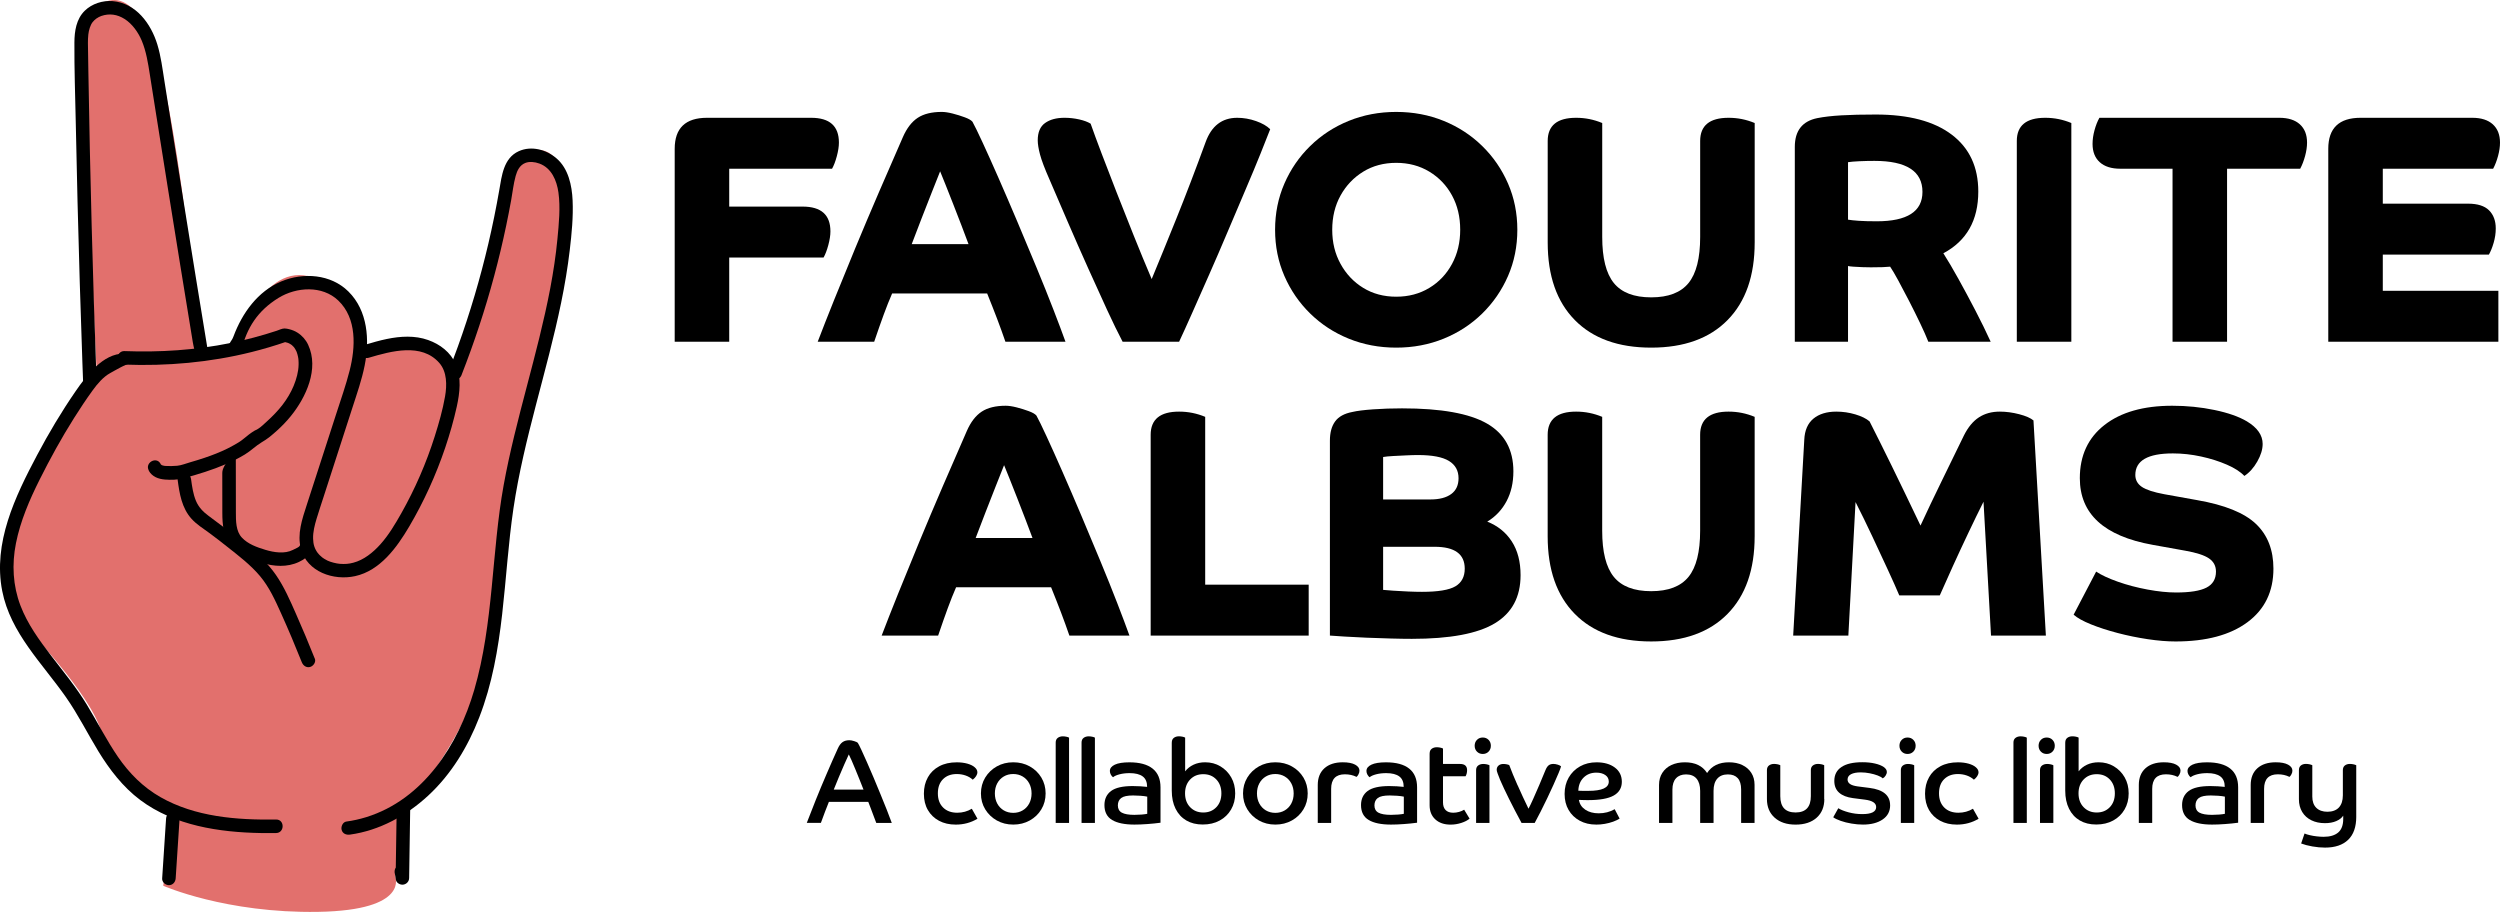 <?xml version="1.0" encoding="UTF-8"?>
<svg id="Layer_2" data-name="Layer 2" xmlns="http://www.w3.org/2000/svg" viewBox="0 0 765.75 279.32">
  <defs>
    <style>
      .cls-1 {
        fill: #000;
      }

      .cls-1, .cls-2 {
        stroke-width: 0px;
      }

      .cls-2 {
        fill: #e2706d;
      }
    </style>
  </defs>
  <g id="Layer_1-2" data-name="Layer 1">
    <g id="Layer_4" data-name="Layer 4">
      <path class="cls-2" d="M121,268.31s4.78,10.51-23.53,10.99c-28.31.48-47.47-7.99-47.47-7.99l2.87-22.6s-20.45-11.42-21.39-22.25c-.95-10.84-21.79-32.19-23.09-34.27s-15-19.83,1.5-47.52c16.51-27.69,19.71-31.83,19.71-31.83-.45-3.45-4.54-105.43-4.54-105.43,0,0,10.26-17.78,19.94,1.75,9.67,19.53,16,97.16,16,97.16l10.85.54s7.68-25.73,22.49-22.29c14.81,3.44,15.66,14.17,15.66,14.17v8.36s26.54-10.12,28.37,5.75c1.83,15.87,18.4-63.86,18.4-63.86,0,0,13.7-11.02,16.49,8.48,2.79,19.51-14.29,76.4-14.29,76.4,0,0-7.38,62.84-11.35,74.37-3.97,11.53-17.37,35.08-24.12,37.79"/>
      <g>
        <path class="cls-1" d="M141.39,114.81c3.88-9.91,7.22-20.02,9.98-30.3,1.37-5.1,2.6-10.25,3.68-15.42.54-2.59,1.05-5.18,1.52-7.78.44-2.46.71-4.98,1.37-7.39.46-1.69,1.26-3.32,2.92-3.99,1.27-.52,2.91-.37,4.37.17,3.7,1.36,5.3,5.17,5.82,8.85.65,4.67.13,9.61-.31,14.27-.48,5.06-1.25,10.07-2.19,15.06-3.86,20.32-10.58,39.97-14.28,60.33s-3.06,42.34-9.01,62.73c-4.9,16.79-15.57,33.53-33.12,38.96-1.98.61-4,1.06-6.05,1.34-1.11.15-1.71,1.57-1.45,2.55.33,1.19,1.43,1.6,2.55,1.45,9.03-1.25,17.31-5.79,23.95-11.93,7.11-6.57,12.16-14.97,15.64-23.94,7.94-20.43,7.33-42.67,10.49-64.05,3.17-21.38,10.28-41.89,14.61-63.01,1.1-5.34,2-10.71,2.64-16.12.59-5.02,1.1-10.16.87-15.22-.2-4.56-1.29-9.74-4.93-12.86-3.12-2.68-7.7-3.96-11.58-2.19-4.67,2.13-5.19,7.55-5.97,12-.95,5.46-2.06,10.9-3.32,16.29-2.5,10.67-5.62,21.2-9.33,31.51-.92,2.55-1.88,5.08-2.86,7.6-.41,1.04.45,2.27,1.45,2.55,1.17.32,2.14-.4,2.55-1.45h0Z"/>
        <path class="cls-1" d="M73.93,107.41c1.61-6.99,5.03-12.24,11.34-16.14,5.54-3.42,13.44-3.89,18.32.76,5.78,5.5,5.32,14.33,3.5,21.49-1.15,4.52-2.72,8.94-4.15,13.38-1.52,4.69-3.04,9.38-4.55,14.07-1.52,4.68-2.97,9.16-4.45,13.74-1.38,4.27-2.99,8.89-1.77,13.4,1.91,7.08,10.01,9.81,16.6,8.36,7.66-1.68,12.8-8.79,16.54-15.14,4.51-7.65,8.21-15.79,11.06-24.21,1.39-4.13,2.6-8.33,3.54-12.58.94-4.26,1.47-8.88-.32-13.02-1.57-3.62-4.81-6.08-8.46-7.37-4.06-1.45-8.48-1.18-12.64-.32-2.25.46-4.45,1.11-6.64,1.76-2.55.75-1.46,4.75,1.1,3.99,6.93-2.05,16.17-4.6,21.6,1.58,2.39,2.71,2.37,6.82,1.77,10.27-.72,4.14-1.9,8.23-3.16,12.22-2.59,8.19-6.02,16.08-10.24,23.56-1.88,3.32-3.86,6.67-6.42,9.53-2.26,2.52-5.08,4.78-8.28,5.62-1.38.37-2.55.46-4.16.34-1.04-.08-2.82-.53-3.76-.99-.32-.15-.63-.32-.92-.51-.12-.08-.23-.14-.35-.23,0,0-.55-.39-.26-.17-.28-.21-.53-.44-.78-.69-.1-.1-.19-.19-.29-.3-.05-.06-.52-.63-.34-.38-.99-1.32-1.42-2.66-1.46-4.44-.05-2.08.47-4.1,1.06-6.08.68-2.25,1.43-4.48,2.15-6.71,1.46-4.53,2.93-9.05,4.39-13.58,1.46-4.53,2.93-9.05,4.39-13.58,1.46-4.53,2.92-8.65,3.81-13.11,1.55-7.77.97-16.76-4.99-22.65-5.39-5.33-13.82-5.91-20.58-3.07-7.19,3.02-11.94,9.68-14.6,16.8-.65,1.73-1.17,1.5-1.58,3.3-.25,1.09-.07,1.71,1.04,2.01,1.05.29,2,0,2,0l1-1-.07.09Z"/>
        <path class="cls-1" d="M45.56,144.16c1.04,1.88,2.97,2.57,5.01,2.73,1.81.14,3.88.1,5.62-.38,4.42-1.21,8.8-2.54,13.02-4.35,1.99-.86,3.94-1.83,5.79-2.95s3.32-2.64,5.17-3.75c.83-.5,1.62-.99,2.39-1.61.82-.66,1.62-1.35,2.4-2.06,1.46-1.33,2.84-2.76,4.09-4.3,4.69-5.77,8.76-14.53,5.33-21.89-.7-1.52-1.86-2.83-3.28-3.72-.74-.47-1.61-.82-2.46-1.03-.45-.11-1.02-.24-1.48-.24-.79,0-1.67.46-2.42.71-4.66,1.54-9.4,2.79-14.2,3.76-10.68,2.17-21.6,2.88-32.49,2.46-1.12-.04-2.07.98-2.07,2.07,0,1.16.95,2.03,2.07,2.07,13.09.5,26.27-.66,38.99-3.84,3.6-.9,7.17-1.96,10.67-3.17h-1.1c.5.07.99.17,1.47.32.34.1.54.22,1.02.51.08.06.17.11.25.17-.26-.19,0,.01.05.05.14.13.29.27.43.41.07.07.13.14.2.22.22.25-.15-.23.04.04.14.19.26.38.38.58s.22.41.32.61.01,0,0-.03c.04.1.08.19.11.28.16.46.3.92.39,1.39.05.24.1.48.13.72-.04-.31.01.21.02.3.04.5.06,1.01.04,1.51-.04,2.06-.63,4.31-1.53,6.48-.85,2.04-2.05,4.02-3.4,5.78-1.35,1.76-3.06,3.52-4.79,5.08-.85.76-1.75,1.69-2.72,2.28-.15.09-.83.41-1.16.61-.56.34-1.1.72-1.63,1.12-1.04.78-1.96,1.67-3.06,2.35-1.1.68-2.26,1.31-3.42,1.9-2.31,1.15-4.71,2.08-7.16,2.9-1.41.48-2.84.91-4.26,1.32-1.28.37-2.79.97-4.03,1.09s-2.43.12-3.61.06c-.11,0-.22-.01-.33-.03.22.03.02,0-.09-.02-.26-.06-.53-.11-.78-.22.39.17-.34-.19-.13-.1s-.14-.23-.04-.03-.19-.31-.17-.3c-1.29-2.33-4.87-.24-3.57,2.09h.02Z"/>
        <path class="cls-1" d="M38,108.31c-6.46-.07-11.57,6.77-14.84,11.52-4.33,6.28-8.22,12.82-11.8,19.57-6.71,12.66-13.58,26.9-10.68,41.62,2.52,12.86,12.3,22.2,19.53,32.54,3.7,5.28,6.57,11.08,9.93,16.58s7.48,10.91,12.82,14.91c10.49,7.84,24.18,9.89,36.95,10.11,1.55.03,3.1.02,4.66,0,2.66-.04,2.67-4.18,0-4.14-12.02.18-24.8-.79-35.46-6.88-5.3-3.03-9.54-7.3-12.98-12.31s-6.32-10.71-9.55-16.02c-3.24-5.31-7.12-10.02-10.87-14.91-3.75-4.88-7.29-9.77-9.44-15.4-2.34-6.13-2.66-12.66-1.39-19.07,1.36-6.85,4.15-13.31,7.26-19.53,3.11-6.22,6.7-12.78,10.55-18.87,1.82-2.88,3.7-5.73,5.7-8.48,1.43-1.97,3.2-4.09,5.37-5.28.99-.54,5.09-2.97,6.24-2.96,2.66.03-.34.03-3,0l4-1-3-2Z"/>
        <path class="cls-1" d="M63.99,109.47c-2.66-16.15-5.28-32.3-7.87-48.45-1.29-8.02-2.57-16.04-3.84-24.07-.65-4.07-1.29-8.14-1.93-12.21-.59-3.71-1.05-7.48-2.15-11.09-1.95-6.4-6.55-12.73-13.73-13.31-3.05-.24-6.29.79-8.5,2.94-2.61,2.54-3.16,6.25-3.18,9.73-.05,8.1.24,16.21.41,24.31.16,8.19.34,16.4.55,24.59.41,16.33.9,32.67,1.48,49,.07,2.01.14,4.01.22,6.02.1,2.66,4.24,2.67,4.14,0-.59-15.87-1.09-31.75-1.51-47.62s-.76-31.76-1.02-47.64c-.03-1.95-.06-3.9-.09-5.85-.03-1.75-.11-3.52.08-5.26.14-1.3.61-2.86,1.3-3.76.34-.43.81-.88,1.11-1.08.56-.39,1.09-.66,1.58-.83,2.43-.83,4.84-.52,7.14.94,2.3,1.46,4.15,4.04,5.24,6.64,1.37,3.28,1.92,6.85,2.47,10.34.61,3.89,1.23,7.78,1.84,11.66,1.23,7.8,2.48,15.6,3.72,23.39,2.5,15.65,5.04,31.29,7.6,46.93.32,1.92.63,2.58.95,4.5.18,1.1,2.01.27,3,0,1.17-.32,2-2,.99.16h0Z"/>
        <path class="cls-1" d="M68.08,140.83c0,4.08,0,12.17.02,16.26,0,3.69.33,7.42,2.88,10.31,2.31,2.61,5.96,4.03,9.22,5.01,3.7,1.12,7.77,1.41,11.35-.28,3.35-1.59,3.99-3.1,3.77-6.91-.06-1.12-.9-2.07-2.07-2.07-1.07,0-1.32,1.05-1.26,2.18.13,2.26-.15,2.03-2.3,3.12-2.48,1.26-5.73.77-8.38-.03-2.66-.8-5.37-1.78-7.22-3.75s-1.84-5.09-1.84-7.71c0-4.04-.01-12.08-.02-16.11,0-2.66-4.15,1.33-4.14,4h0v-4Z"/>
        <path class="cls-1" d="M96.42,201.74c-1.83-4.6-3.75-9.17-5.75-13.69-1.81-4.1-3.61-8.27-6.17-11.97s-5.9-6.69-9.42-9.51c-3.69-2.96-7.45-5.81-11.25-8.61-1.65-1.21-3.01-2.64-3.81-4.55-.86-2.06-1.18-4.35-1.48-6.54-.14-1.11-.85-2.07-2.07-2.07-1.01,0-2.21.95-2.07,2.07.57,4.3,1.26,8.74,4.3,12.08,1.51,1.66,3.46,2.88,5.26,4.19,1.8,1.31,3.72,2.81,5.55,4.26,3.52,2.79,7.17,5.55,10.09,9.01,2.91,3.46,4.68,7.45,6.48,11.42,2.23,4.95,4.35,9.96,6.36,15.01.41,1.03,1.39,1.77,2.55,1.45.99-.27,1.86-1.5,1.45-2.55h0Z"/>
        <path class="cls-1" d="M50.87,250.71c-.4,6.12-.8,12.23-1.2,18.35-.08,1.12,1,2.07,2.07,2.07,1.18,0,1.99-.95,2.07-2.07l1.2-18.35c.08-1.12-1-2.07-2.07-2.07-1.18,0-1.99.95-2.07,2.07h0Z"/>
        <path class="cls-1" d="M120.92,267.48c.12.67.23,1.33.34,2,.17,1,1.35,1.62,2.27,1.48,1.01-.15,1.78-.98,1.79-2.03.11-6.97.21-13.93.32-20.9.04-2.66-4.1-2.66-4.14,0-.11,6.97-.21,13.93-.32,20.9l4.06-.55c-.12-.67-.23-1.33-.34-2-.19-1.1-1.55-1.72-2.55-1.45-1.17.32-1.63,1.44-1.45,2.55h0Z"/>
      </g>
    </g>
    <g>
      <path class="cls-1" d="M206.66,45.58c0-6.33,3.3-9.5,9.9-9.5h31.9c5.67,0,8.5,2.53,8.5,7.6,0,1.2-.22,2.6-.65,4.2-.43,1.6-.92,2.87-1.45,3.8h-31.5v11.6h22.5c5.67,0,8.5,2.53,8.5,7.6,0,1.2-.22,2.6-.65,4.2-.43,1.6-.92,2.87-1.45,3.8h-28.9v25.8h-16.7v-59.1Z"/>
      <path class="cls-1" d="M250.46,104.68c1.4-3.67,3.08-7.95,5.05-12.85,1.97-4.9,4.12-10.17,6.45-15.8,2.33-5.63,4.75-11.35,7.25-17.15,2.5-5.8,4.95-11.43,7.35-16.9,1.2-2.73,2.72-4.7,4.55-5.9,1.83-1.2,4.28-1.8,7.35-1.8.93,0,2.05.17,3.35.5,1.3.33,2.53.72,3.7,1.15,1.17.43,1.95.88,2.35,1.35.67,1.2,1.7,3.32,3.1,6.35,1.4,3.03,3.02,6.63,4.85,10.8,1.83,4.17,3.75,8.62,5.75,13.35,2,4.73,3.97,9.43,5.9,14.1,1.93,4.67,3.67,8.98,5.2,12.95,1.53,3.97,2.77,7.25,3.7,9.85h-18.4c-.8-2.33-1.65-4.68-2.55-7.05-.9-2.37-1.92-4.95-3.05-7.75h-29.1c-.87,2-1.72,4.13-2.55,6.4-.83,2.27-1.82,5.07-2.95,8.4h-17.3ZM285.46,58.78c-1.07,2.67-2.15,5.43-3.25,8.3-1.1,2.87-2.08,5.43-2.95,7.7h17.4c-.6-1.67-1.32-3.57-2.15-5.7-.83-2.13-1.67-4.28-2.5-6.45-.83-2.17-1.62-4.15-2.35-5.95-.73-1.8-1.3-3.2-1.7-4.2-.6,1.53-1.43,3.63-2.5,6.3Z"/>
      <path class="cls-1" d="M360.31,66.98c2.9-7.2,5.88-15,8.95-23.4,1.8-5,5.03-7.5,9.7-7.5,1.93,0,3.85.33,5.75,1,1.9.67,3.35,1.5,4.35,2.5-.67,1.73-1.65,4.22-2.95,7.45-1.3,3.23-2.83,6.92-4.6,11.05-1.77,4.13-3.6,8.45-5.5,12.95s-3.8,8.9-5.7,13.2c-1.9,4.3-3.63,8.22-5.2,11.75-1.57,3.53-2.88,6.43-3.95,8.7h-17.3c-1.4-2.67-3-5.95-4.8-9.85-1.8-3.9-3.72-8.12-5.75-12.65-2.03-4.53-4.07-9.15-6.1-13.85-2.03-4.7-3.95-9.15-5.75-13.35-1.47-3.33-2.43-5.88-2.9-7.65-.47-1.77-.7-3.22-.7-4.35,0-2.47.75-4.23,2.25-5.3,1.5-1.07,3.48-1.6,5.95-1.6,1.53,0,3.03.17,4.5.5,1.47.33,2.63.77,3.5,1.3.87,2.47,1.98,5.5,3.35,9.1,1.37,3.6,2.88,7.53,4.55,11.8,1.67,4.27,3.42,8.68,5.25,13.25,1.83,4.57,3.68,9.05,5.55,13.45,2.13-5.13,4.65-11.3,7.55-18.5Z"/>
      <path class="cls-1" d="M427.66,106.48c-5.2,0-10.05-.92-14.55-2.75-4.5-1.83-8.43-4.4-11.8-7.7-3.37-3.3-6-7.13-7.9-11.5-1.9-4.37-2.85-9.08-2.85-14.15s.95-9.78,2.85-14.15c1.9-4.37,4.53-8.2,7.9-11.5,3.37-3.3,7.3-5.87,11.8-7.7,4.5-1.83,9.35-2.75,14.55-2.75s10.05.92,14.55,2.75c4.5,1.83,8.43,4.4,11.8,7.7,3.37,3.3,6,7.13,7.9,11.5,1.9,4.37,2.85,9.08,2.85,14.15s-.95,9.78-2.85,14.15c-1.9,4.37-4.54,8.2-7.9,11.5-3.37,3.3-7.3,5.87-11.8,7.7-4.5,1.83-9.35,2.75-14.55,2.75ZM447.26,70.38c0-3.93-.83-7.43-2.5-10.5-1.67-3.07-3.98-5.5-6.95-7.3-2.97-1.8-6.35-2.7-10.15-2.7s-7.17.9-10.1,2.7c-2.93,1.8-5.25,4.23-6.95,7.3-1.7,3.07-2.55,6.57-2.55,10.5s.85,7.35,2.55,10.45c1.7,3.1,4.02,5.55,6.95,7.35,2.93,1.8,6.3,2.7,10.1,2.7s7.18-.9,10.15-2.7c2.97-1.8,5.28-4.25,6.95-7.35,1.67-3.1,2.5-6.58,2.5-10.45Z"/>
      <path class="cls-1" d="M537.46,74.28c0,10.2-2.77,18.12-8.3,23.75-5.53,5.63-13.33,8.45-23.4,8.45s-17.87-2.82-23.4-8.45c-5.53-5.63-8.3-13.55-8.3-23.75v-31.1c0-4.73,2.9-7.1,8.7-7.1,1.4,0,2.77.13,4.1.4,1.33.27,2.63.67,3.9,1.2v34.9c0,6.47,1.18,11.17,3.55,14.1,2.37,2.93,6.18,4.4,11.45,4.4s9.08-1.47,11.45-4.4c2.37-2.93,3.55-7.63,3.55-14.1v-29.4c0-4.73,2.9-7.1,8.7-7.1,1.4,0,2.77.13,4.1.4,1.33.27,2.63.67,3.9,1.2v36.6Z"/>
      <path class="cls-1" d="M549.75,44.98c0-4.93,2.3-7.87,6.9-8.8,2-.4,4.45-.68,7.35-.85,2.9-.17,6.42-.25,10.55-.25,10.07,0,17.82,2.05,23.25,6.15,5.43,4.1,8.15,9.92,8.15,17.45,0,8.8-3.57,15.1-10.7,18.9,1.4,2.2,2.95,4.83,4.65,7.9,1.7,3.07,3.42,6.27,5.15,9.6,1.73,3.33,3.3,6.53,4.7,9.6h-19.1c-.6-1.53-1.43-3.42-2.5-5.65-1.07-2.23-2.2-4.52-3.4-6.85-1.2-2.33-2.32-4.45-3.35-6.35-1.04-1.9-1.85-3.28-2.45-4.15-.67.07-1.43.12-2.3.15-.87.03-2.07.05-3.6.05-.67,0-1.52-.02-2.55-.05-1.03-.03-1.98-.08-2.85-.15-.87-.07-1.4-.13-1.6-.2v23.2h-16.3v-59.7ZM588.85,58.78c0-6.33-4.9-9.5-14.7-9.5-1.47,0-2.98.03-4.55.1-1.57.07-2.75.17-3.55.3v17.6c.73.13,1.83.25,3.3.35,1.47.1,3.3.15,5.5.15,9.33,0,14-3,14-9Z"/>
      <path class="cls-1" d="M634.45,104.68h-16.7v-61.5c0-4.73,2.9-7.1,8.7-7.1,1.4,0,2.77.13,4.1.4,1.33.27,2.63.67,3.9,1.2v67Z"/>
      <path class="cls-1" d="M665.45,51.68h-16c-2.73,0-4.83-.67-6.3-2-1.47-1.33-2.2-3.2-2.2-5.6,0-1.33.2-2.73.6-4.2.4-1.47.9-2.73,1.5-3.8h55.1c2.73,0,4.83.67,6.3,2,1.47,1.33,2.2,3.2,2.2,5.6,0,1.27-.2,2.63-.6,4.1-.4,1.47-.9,2.77-1.5,3.9h-22.4v53h-16.7v-53Z"/>
      <path class="cls-1" d="M713.15,45.58c0-6.33,3.3-9.5,9.9-9.5h34.2c2.73,0,4.83.67,6.3,2,1.46,1.33,2.2,3.2,2.2,5.6,0,1.27-.2,2.63-.6,4.1-.4,1.47-.9,2.77-1.5,3.9h-33.8v10.7h26.1c2.93,0,5.08.68,6.45,2.05,1.37,1.37,2.05,3.22,2.05,5.55,0,1.47-.22,2.93-.65,4.4-.43,1.47-.92,2.67-1.45,3.6h-32.5v11.1h35.4v15.6h-52.1v-59.1Z"/>
      <path class="cls-1" d="M270.05,194.68c1.4-3.67,3.08-7.95,5.05-12.85,1.97-4.9,4.12-10.17,6.45-15.8,2.33-5.63,4.75-11.35,7.25-17.15,2.5-5.8,4.95-11.43,7.35-16.9,1.2-2.73,2.72-4.7,4.55-5.9,1.83-1.2,4.28-1.8,7.35-1.8.93,0,2.05.17,3.35.5,1.3.33,2.53.72,3.7,1.15,1.17.43,1.95.88,2.35,1.35.67,1.2,1.7,3.32,3.1,6.35,1.4,3.03,3.02,6.63,4.85,10.8,1.83,4.17,3.75,8.62,5.75,13.35,2,4.73,3.97,9.43,5.9,14.1,1.93,4.67,3.67,8.98,5.2,12.95,1.53,3.97,2.77,7.25,3.7,9.85h-18.4c-.8-2.33-1.65-4.68-2.55-7.05-.9-2.37-1.92-4.95-3.05-7.75h-29.1c-.87,2-1.72,4.13-2.55,6.4-.83,2.27-1.82,5.07-2.95,8.4h-17.3ZM305.05,148.78c-1.07,2.67-2.15,5.43-3.25,8.3-1.1,2.87-2.08,5.43-2.95,7.7h17.4c-.6-1.67-1.32-3.57-2.15-5.7-.83-2.13-1.67-4.28-2.5-6.45-.83-2.17-1.62-4.15-2.35-5.95-.73-1.8-1.3-3.2-1.7-4.2-.6,1.53-1.43,3.63-2.5,6.3Z"/>
      <path class="cls-1" d="M352.45,133.18c0-4.73,2.9-7.1,8.7-7.1,1.4,0,2.77.13,4.1.4,1.33.27,2.63.67,3.9,1.2v51.4h31.7v15.6h-48.4v-61.5Z"/>
      <path class="cls-1" d="M407.35,134.98c0-2.47.53-4.43,1.6-5.9,1.07-1.47,2.83-2.43,5.3-2.9,1.4-.33,3.52-.6,6.35-.8,2.83-.2,5.78-.3,8.85-.3,11.93,0,20.6,1.55,26,4.65,5.4,3.1,8.1,7.98,8.1,14.65,0,3.47-.7,6.52-2.1,9.15-1.4,2.63-3.37,4.72-5.9,6.25,3.2,1.27,5.7,3.28,7.5,6.05,1.8,2.77,2.7,6.22,2.7,10.35,0,6.67-2.63,11.58-7.9,14.75-5.27,3.17-13.73,4.75-25.4,4.75-1.8,0-3.93-.03-6.4-.1-2.47-.07-4.95-.15-7.45-.25-2.5-.1-4.77-.22-6.8-.35-2.03-.13-3.52-.23-4.45-.3v-59.7ZM443.8,141.18c-1.97-1.2-5.12-1.8-9.45-1.8-1,0-2.2.03-3.6.1-1.4.07-2.75.13-4.05.2-1.3.07-2.32.17-3.05.3v13h14.5c2.73,0,4.85-.55,6.35-1.65s2.25-2.72,2.25-4.85c0-2.33-.98-4.1-2.95-5.3ZM423.65,167.48v13.2c.67.07,1.72.15,3.15.25,1.43.1,2.95.18,4.55.25,1.6.07,3,.1,4.2.1,4.93,0,8.35-.57,10.25-1.7,1.9-1.13,2.85-2.93,2.85-5.4,0-4.47-3.07-6.7-9.2-6.7h-15.8Z"/>
      <path class="cls-1" d="M537.45,164.28c0,10.2-2.77,18.12-8.3,23.75-5.53,5.63-13.33,8.45-23.4,8.45s-17.87-2.82-23.4-8.45c-5.53-5.63-8.3-13.55-8.3-23.75v-31.1c0-4.73,2.9-7.1,8.7-7.1,1.4,0,2.77.13,4.1.4,1.33.27,2.63.67,3.9,1.2v34.9c0,6.47,1.18,11.17,3.55,14.1,2.37,2.93,6.18,4.4,11.45,4.4s9.08-1.47,11.45-4.4c2.37-2.93,3.55-7.63,3.55-14.1v-29.4c0-4.73,2.9-7.1,8.7-7.1,1.4,0,2.77.13,4.1.4,1.33.27,2.63.67,3.9,1.2v36.6Z"/>
      <path class="cls-1" d="M626.65,194.68h-16.8l-2.3-41c-1.47,2.93-3.02,6.12-4.65,9.55-1.63,3.43-3.2,6.8-4.7,10.1-1.5,3.3-2.85,6.32-4.05,9.05h-12.4c-.87-2.07-2.03-4.68-3.5-7.85-1.47-3.17-3.05-6.57-4.75-10.2-1.7-3.63-3.42-7.15-5.15-10.55l-2.2,40.9h-16.9l3.4-60c.13-2.87,1.07-5.02,2.8-6.45,1.73-1.43,4.07-2.15,7-2.15,2,0,3.95.28,5.85.85,1.9.57,3.35,1.28,4.35,2.15,1.93,3.8,4.17,8.28,6.7,13.45,2.53,5.17,5.5,11.32,8.9,18.45,2-4.33,4.13-8.82,6.4-13.45,2.27-4.63,4.57-9.35,6.9-14.15,1.27-2.53,2.8-4.38,4.6-5.55,1.8-1.17,3.93-1.75,6.4-1.75,1.93,0,3.92.27,5.95.8,2.03.53,3.48,1.17,4.35,1.9l3.8,65.9Z"/>
      <path class="cls-1" d="M637.05,146.48c0-6.93,2.52-12.37,7.55-16.3,5.03-3.93,11.95-5.9,20.75-5.9,4.47,0,8.78.43,12.95,1.3,4.17.87,7.48,2.03,9.95,3.5,3.2,1.93,4.8,4.23,4.8,6.9,0,1.67-.55,3.47-1.65,5.4-1.1,1.93-2.42,3.4-3.95,4.4-1.2-1.27-2.98-2.42-5.35-3.45-2.37-1.03-5-1.87-7.9-2.5-2.9-.63-5.78-.95-8.65-.95-7.67,0-11.5,2.2-11.5,6.6,0,1.53.67,2.75,2,3.65,1.33.9,3.63,1.65,6.9,2.25l10,1.8c8.47,1.47,14.48,3.9,18.05,7.3,3.57,3.4,5.35,7.97,5.35,13.7,0,7-2.65,12.47-7.95,16.4s-12.65,5.9-22.05,5.9c-2.53,0-5.37-.23-8.5-.7-3.13-.47-6.22-1.1-9.25-1.9-3.04-.8-5.75-1.68-8.15-2.65-2.4-.97-4.17-1.95-5.3-2.95l6.9-13.2c1.6,1.07,3.82,2.1,6.65,3.1,2.83,1,5.87,1.8,9.1,2.4,3.23.6,6.15.9,8.75.9,4.27,0,7.37-.5,9.3-1.5,1.93-1,2.9-2.63,2.9-4.9,0-1.73-.72-3.08-2.15-4.05-1.43-.97-3.85-1.75-7.25-2.35l-10-1.8c-14.87-2.67-22.3-9.47-22.3-20.4Z"/>
    </g>
    <g>
      <path class="cls-1" d="M247.11,252.07c.82-2.16,1.74-4.52,2.77-7.07,1.03-2.56,2.12-5.18,3.28-7.87,1.15-2.69,2.3-5.3,3.46-7.85.41-.91.89-1.57,1.44-1.96.55-.4,1.26-.59,2.12-.59.38,0,.86.09,1.44.27.58.18.95.35,1.12.52.26.43.64,1.17,1.12,2.21.48,1.04,1.04,2.29,1.69,3.74s1.32,3.01,2.02,4.68c.7,1.67,1.39,3.35,2.09,5.04.7,1.69,1.35,3.31,1.96,4.84.61,1.54,1.12,2.88,1.53,4.03h-4.75c-.19-.53-.44-1.19-.76-2-.31-.8-.62-1.62-.92-2.45-.3-.83-.56-1.49-.77-2h-12.06c-.38.96-.78,1.97-1.19,3.04-.41,1.07-.83,2.2-1.26,3.4h-4.32ZM258.55,234.27c-.53,1.21-1.07,2.47-1.62,3.78-.55,1.31-1.07,2.57-1.55,3.8h9.11c-.36-.94-.76-1.94-1.19-3.01-.43-1.07-.86-2.12-1.28-3.15-.42-1.03-.81-1.96-1.17-2.77-.36-.82-.65-1.43-.86-1.84-.43.91-.91,1.97-1.44,3.19Z"/>
      <path class="cls-1" d="M284.2,238.1c.8-1.44,1.96-2.57,3.47-3.38,1.51-.82,3.31-1.22,5.4-1.22,1.2,0,2.29.14,3.26.41.97.28,1.72.65,2.25,1.13.53.46.79.96.79,1.51,0,.38-.13.77-.38,1.17-.25.4-.59.76-1.03,1.1-.6-.55-1.33-.98-2.18-1.28-.85-.3-1.76-.45-2.72-.45-1.75,0-3.16.52-4.21,1.57s-1.58,2.49-1.58,4.34.53,3.27,1.6,4.34c1.07,1.07,2.51,1.6,4.34,1.6,1.63,0,3.12-.41,4.46-1.22l1.73,3.06c-1.99,1.2-4.21,1.8-6.66,1.8-1.94,0-3.65-.39-5.11-1.17-1.46-.78-2.6-1.88-3.42-3.29s-1.22-3.08-1.22-5,.4-3.56,1.21-5Z"/>
      <path class="cls-1" d="M301.77,247.89c-.88-1.44-1.31-3.06-1.31-4.86s.44-3.42,1.31-4.86c.88-1.44,2.06-2.58,3.55-3.42,1.49-.84,3.17-1.26,5.04-1.26s3.56.42,5.06,1.26c1.5.84,2.68,1.98,3.55,3.42.86,1.44,1.3,3.06,1.3,4.86s-.43,3.42-1.3,4.86c-.86,1.44-2.05,2.58-3.55,3.42-1.5.84-3.19,1.26-5.06,1.26s-3.55-.42-5.04-1.26c-1.49-.84-2.67-1.98-3.55-3.42ZM315.25,246.11c.48-.9.72-1.93.72-3.08s-.24-2.18-.72-3.08c-.48-.9-1.15-1.6-2-2.11-.85-.5-1.82-.76-2.9-.76s-2.05.25-2.9.76c-.85.5-1.52,1.21-2,2.11-.48.9-.72,1.93-.72,3.08s.24,2.18.72,3.08c.48.9,1.15,1.6,2,2.11.85.5,1.82.76,2.9.76s2.05-.25,2.9-.76c.85-.5,1.52-1.21,2-2.11Z"/>
      <path class="cls-1" d="M327.46,252.07h-4.1v-24.62c0-.62.2-1.1.61-1.42.41-.32.94-.49,1.58-.49.34,0,.68.04,1.04.11.36.07.65.17.86.29v26.14Z"/>
      <path class="cls-1" d="M335.38,252.07h-4.1v-24.62c0-.62.2-1.1.61-1.42.41-.32.94-.49,1.58-.49.34,0,.68.04,1.04.11.36.07.65.17.86.29v26.14Z"/>
      <path class="cls-1" d="M355.46,252c-1.25.17-2.6.31-4.05.41-1.45.11-2.77.16-3.94.16-2.98,0-5.25-.47-6.82-1.4-1.57-.94-2.36-2.46-2.36-4.57,0-1.87.68-3.31,2.03-4.32,1.36-1.01,3.56-1.51,6.61-1.51.7,0,1.48.02,2.34.07.86.05,1.56.11,2.09.18,0-1.46-.45-2.53-1.35-3.2-.9-.67-2.24-1.01-4.01-1.01-1.13,0-2.15.12-3.08.36-.92.24-1.59.54-2,.9-.26-.19-.49-.46-.68-.81-.19-.35-.29-.71-.29-1.1,0-.82.5-1.46,1.51-1.94,1.01-.48,2.5-.72,4.46-.72,3.14,0,5.52.64,7.13,1.93,1.61,1.28,2.41,3.2,2.41,5.74v10.84ZM343.62,248.92c.82.44,2.1.67,3.85.67.72,0,1.45-.03,2.2-.09.74-.06,1.32-.14,1.73-.23v-5.26c-.53-.12-1.22-.21-2.07-.27-.85-.06-1.6-.09-2.25-.09-1.75,0-2.97.26-3.65.77-.68.52-1.03,1.28-1.03,2.29s.41,1.77,1.22,2.21Z"/>
      <path class="cls-1" d="M358.92,227.44c0-.62.2-1.1.61-1.42.41-.32.94-.49,1.58-.49.34,0,.68.04,1.04.11.36.07.65.17.86.29v10.33c.67-.86,1.53-1.54,2.57-2.03s2.23-.74,3.55-.74c1.73,0,3.29.41,4.68,1.24,1.39.83,2.5,1.96,3.31,3.38.82,1.43,1.22,3.07,1.22,4.91s-.42,3.49-1.26,4.93c-.84,1.44-2,2.57-3.49,3.38-1.49.82-3.22,1.22-5.18,1.22s-3.62-.41-5.04-1.24-2.51-2.02-3.29-3.58c-.78-1.56-1.17-3.42-1.17-5.58v-14.72ZM372.56,238.75c-1.03-1.08-2.36-1.62-4-1.62s-2.97.54-4.01,1.62-1.57,2.5-1.57,4.25.52,3.17,1.57,4.25,2.38,1.62,4.01,1.62,2.96-.54,4-1.62c1.03-1.08,1.55-2.5,1.55-4.25s-.52-3.17-1.55-4.25Z"/>
      <path class="cls-1" d="M382.05,247.89c-.88-1.44-1.31-3.06-1.31-4.86s.44-3.42,1.31-4.86c.88-1.44,2.06-2.58,3.55-3.42,1.49-.84,3.17-1.26,5.04-1.26s3.56.42,5.06,1.26c1.5.84,2.68,1.98,3.55,3.42.86,1.44,1.3,3.06,1.3,4.86s-.43,3.42-1.3,4.86c-.86,1.44-2.05,2.58-3.55,3.42-1.5.84-3.19,1.26-5.06,1.26s-3.55-.42-5.04-1.26c-1.49-.84-2.67-1.98-3.55-3.42ZM395.53,246.11c.48-.9.72-1.93.72-3.08s-.24-2.18-.72-3.08c-.48-.9-1.15-1.6-2-2.11-.85-.5-1.82-.76-2.9-.76s-2.05.25-2.9.76c-.85.5-1.52,1.21-2,2.11-.48.9-.72,1.93-.72,3.08s.24,2.18.72,3.08c.48.9,1.15,1.6,2,2.11.85.5,1.82.76,2.9.76s2.05-.25,2.9-.76c.85-.5,1.52-1.21,2-2.11Z"/>
      <path class="cls-1" d="M403.63,240.44c0-2.18.68-3.89,2.03-5.11,1.36-1.22,3.23-1.84,5.63-1.84,1.63,0,2.89.24,3.78.72.89.48,1.33,1.09,1.33,1.84,0,.38-.1.77-.31,1.15-.2.38-.4.64-.59.76-1.06-.53-2.24-.79-3.56-.79-2.81,0-4.21,1.49-4.21,4.46v10.44h-4.1v-11.63Z"/>
      <path class="cls-1" d="M434.05,252c-1.25.17-2.6.31-4.05.41-1.45.11-2.77.16-3.94.16-2.98,0-5.25-.47-6.82-1.4-1.57-.94-2.36-2.46-2.36-4.57,0-1.87.68-3.31,2.03-4.32,1.36-1.01,3.56-1.51,6.61-1.51.7,0,1.48.02,2.34.07.86.05,1.56.11,2.09.18,0-1.46-.45-2.53-1.35-3.2-.9-.67-2.24-1.01-4.01-1.01-1.13,0-2.15.12-3.08.36-.92.24-1.59.54-2,.9-.26-.19-.49-.46-.68-.81-.19-.35-.29-.71-.29-1.1,0-.82.5-1.46,1.51-1.94,1.01-.48,2.5-.72,4.46-.72,3.14,0,5.52.64,7.13,1.93,1.61,1.28,2.41,3.2,2.41,5.74v10.84ZM422.21,248.92c.82.44,2.1.67,3.85.67.72,0,1.45-.03,2.2-.09.74-.06,1.32-.14,1.73-.23v-5.26c-.53-.12-1.22-.21-2.07-.27-.85-.06-1.6-.09-2.25-.09-1.75,0-2.97.26-3.65.77-.68.52-1.03,1.28-1.03,2.29s.41,1.77,1.22,2.21Z"/>
      <path class="cls-1" d="M437.9,230.79c0-.62.2-1.1.61-1.42s.94-.49,1.58-.49c.34,0,.68.04,1.04.11s.65.17.86.29v4.72h5.22c1.44,0,2.16.64,2.16,1.91,0,.7-.16,1.32-.47,1.87h-6.91v7.99c0,1.01.26,1.79.79,2.34.53.55,1.31.83,2.34.83.58,0,1.17-.08,1.78-.25.61-.17,1.13-.4,1.57-.68l1.66,2.74c-.62.53-1.47.97-2.54,1.31-1.07.35-2.17.52-3.29.52-1.94,0-3.5-.53-4.66-1.6-1.17-1.07-1.75-2.51-1.75-4.34v-15.84Z"/>
      <path class="cls-1" d="M452.39,230.22c-.47-.48-.7-1.08-.7-1.8s.23-1.32.7-1.8c.47-.48,1.06-.72,1.78-.72s1.31.24,1.78.72c.47.48.7,1.08.7,1.8s-.23,1.32-.7,1.8c-.47.48-1.06.72-1.78.72s-1.31-.24-1.78-.72ZM456.23,252.07h-4.1v-16.16c0-.62.2-1.1.61-1.42s.94-.49,1.58-.49c.34,0,.68.04,1.04.11.36.07.65.17.86.29v17.68Z"/>
      <path class="cls-1" d="M464.85,240.53c1.04,2.36,2.15,4.76,3.33,7.18.38-.72.87-1.72,1.44-3.01.58-1.28,1.19-2.69,1.85-4.23s1.29-3.05,1.89-4.54c.29-.72.62-1.22.99-1.51s.86-.43,1.46-.43c.41,0,.86.08,1.35.23s.82.33.99.52c-.12.46-.39,1.18-.81,2.18s-.92,2.15-1.51,3.46c-.59,1.31-1.22,2.66-1.89,4.07-.67,1.4-1.34,2.77-2.02,4.1s-1.28,2.5-1.84,3.51h-4.03c-1.39-2.57-2.66-5.02-3.82-7.34s-2.06-4.27-2.74-5.83c-.31-.77-.56-1.42-.76-1.96s-.29-.92-.29-1.13c0-.55.19-.99.56-1.31s.87-.49,1.49-.49c.34,0,.68.04,1.04.11.36.07.61.16.76.25.65,1.75,1.49,3.81,2.54,6.17Z"/>
      <path class="cls-1" d="M488.88,252.57c-1.9,0-3.57-.4-5.02-1.19s-2.59-1.89-3.4-3.29c-.82-1.4-1.22-3.04-1.22-4.91s.42-3.57,1.26-5.02,2-2.59,3.47-3.42c1.48-.83,3.16-1.24,5.06-1.24,2.3,0,4.17.53,5.6,1.6,1.43,1.07,2.14,2.53,2.14,4.37s-.83,3.28-2.5,4.21c-1.67.94-4.31,1.4-7.94,1.4-.34,0-.75,0-1.24-.02-.49-.01-.98-.03-1.46-.05.19,1.25.83,2.24,1.93,2.99,1.09.74,2.47,1.12,4.12,1.12,1.8,0,3.43-.42,4.9-1.26l1.51,2.88c-.53.34-1.19.65-1.98.94-.79.29-1.64.51-2.56.67-.91.16-1.8.23-2.66.23ZM488.95,236.66c-1.58,0-2.89.51-3.91,1.53-1.02,1.02-1.55,2.36-1.6,4.01.41.02.84.04,1.3.04h1.8c4.15,0,6.23-.95,6.23-2.84,0-.84-.35-1.51-1.06-2-.71-.49-1.63-.74-2.75-.74Z"/>
      <path class="cls-1" d="M537.41,252.07h-4.1v-10.26c0-1.54-.35-2.69-1.04-3.46-.7-.77-1.71-1.15-3.02-1.15-1.42,0-2.5.44-3.26,1.31-.76.88-1.13,2.12-1.13,3.73v9.83h-4.1v-9.83c0-1.61-.37-2.85-1.1-3.73-.73-.88-1.81-1.31-3.22-1.31-1.32,0-2.35.4-3.08,1.19s-1.1,1.94-1.1,3.46v10.22h-4.1v-11.63c0-1.42.33-2.65.99-3.69.66-1.04,1.58-1.85,2.77-2.41,1.19-.56,2.57-.85,4.16-.85,3.12,0,5.39,1.09,6.8,3.28,1.42-2.18,3.65-3.28,6.7-3.28,1.56,0,2.93.28,4.1.85,1.18.56,2.09,1.36,2.75,2.39.66,1.03.99,2.26.99,3.67v11.66Z"/>
      <path class="cls-1" d="M558.79,244.76c0,2.4-.79,4.3-2.36,5.71-1.57,1.4-3.71,2.11-6.43,2.11s-4.82-.7-6.41-2.11c-1.58-1.4-2.38-3.31-2.38-5.71v-8.86c0-.62.2-1.1.61-1.42.41-.32.94-.49,1.58-.49.33,0,.68.04,1.04.11.36.07.65.17.86.29v9.47c0,3.34,1.56,5,4.68,5s4.68-1.67,4.68-5v-7.96c0-.62.2-1.1.61-1.42s.94-.49,1.58-.49c.34,0,.68.04,1.04.11.36.07.65.17.86.29v10.37Z"/>
      <path class="cls-1" d="M578.95,246.63c0,1.87-.76,3.33-2.29,4.37-1.52,1.04-3.53,1.57-6.03,1.57-1.13,0-2.3-.1-3.51-.31-1.21-.2-2.32-.48-3.31-.83s-1.76-.71-2.29-1.1l1.55-2.77c.77.48,1.82.9,3.17,1.26,1.34.36,2.74.54,4.18.54,2.83,0,4.25-.72,4.25-2.16,0-1.22-1.15-1.98-3.46-2.27l-3.67-.47c-1.82-.24-3.23-.79-4.21-1.66-.98-.86-1.48-2.06-1.48-3.6,0-1.87.73-3.29,2.2-4.27s3.59-1.46,6.37-1.46c1.46,0,2.76.13,3.89.4,1.13.26,2.02.62,2.66,1.06.65.44.97.95.97,1.53,0,.36-.13.73-.38,1.12s-.54.66-.88.83c-.31-.31-.83-.61-1.55-.88-.72-.28-1.54-.5-2.45-.68-.91-.18-1.82-.27-2.74-.27-1.27,0-2.26.19-2.97.56-.71.37-1.06.92-1.06,1.64,0,.55.25,1,.74,1.35.49.35,1.27.59,2.32.74l3.67.47c4.2.53,6.3,2.29,6.3,5.29Z"/>
      <path class="cls-1" d="M582.5,230.22c-.47-.48-.7-1.08-.7-1.8s.23-1.32.7-1.8c.47-.48,1.06-.72,1.78-.72s1.31.24,1.78.72c.47.48.7,1.08.7,1.8s-.23,1.32-.7,1.8c-.47.48-1.06.72-1.78.72s-1.31-.24-1.78-.72ZM586.33,252.07h-4.1v-16.16c0-.62.2-1.1.61-1.42.41-.32.94-.49,1.58-.49.34,0,.68.04,1.04.11s.65.17.86.29v17.68Z"/>
      <path class="cls-1" d="M590.85,238.1c.8-1.44,1.96-2.57,3.47-3.38,1.51-.82,3.31-1.22,5.4-1.22,1.2,0,2.29.14,3.26.41.97.28,1.72.65,2.25,1.13.53.46.79.96.79,1.51,0,.38-.13.77-.38,1.17-.25.4-.59.76-1.03,1.1-.6-.55-1.33-.98-2.18-1.28-.85-.3-1.76-.45-2.72-.45-1.75,0-3.16.52-4.21,1.57-1.06,1.04-1.58,2.49-1.58,4.34s.54,3.27,1.6,4.34c1.07,1.07,2.51,1.6,4.34,1.6,1.63,0,3.12-.41,4.46-1.22l1.73,3.06c-1.99,1.2-4.21,1.8-6.66,1.8-1.94,0-3.65-.39-5.11-1.17-1.46-.78-2.61-1.88-3.42-3.29s-1.22-3.08-1.22-5,.4-3.56,1.21-5Z"/>
      <path class="cls-1" d="M620.82,252.07h-4.1v-24.62c0-.62.2-1.1.61-1.42s.94-.49,1.58-.49c.34,0,.68.04,1.04.11s.65.17.86.29v26.14Z"/>
      <path class="cls-1" d="M625.12,230.22c-.47-.48-.7-1.08-.7-1.8s.23-1.32.7-1.8c.47-.48,1.06-.72,1.78-.72s1.31.24,1.78.72c.47.48.7,1.08.7,1.8s-.23,1.32-.7,1.8c-.47.48-1.06.72-1.78.72s-1.31-.24-1.78-.72ZM628.95,252.07h-4.1v-16.16c0-.62.2-1.1.61-1.42.41-.32.94-.49,1.58-.49.34,0,.68.04,1.04.11s.65.17.86.29v17.68Z"/>
      <path class="cls-1" d="M632.59,227.44c0-.62.2-1.1.61-1.42s.94-.49,1.58-.49c.34,0,.68.04,1.04.11.36.07.65.17.86.29v10.33c.67-.86,1.53-1.54,2.57-2.03s2.23-.74,3.55-.74c1.73,0,3.29.41,4.68,1.24,1.39.83,2.5,1.96,3.31,3.38.82,1.43,1.22,3.07,1.22,4.91s-.42,3.49-1.26,4.93c-.84,1.44-2,2.57-3.49,3.38s-3.22,1.22-5.18,1.22-3.62-.41-5.04-1.24-2.51-2.02-3.29-3.58c-.78-1.56-1.17-3.42-1.17-5.58v-14.72ZM646.23,238.75c-1.03-1.08-2.36-1.62-4-1.62s-2.97.54-4.01,1.62-1.57,2.5-1.57,4.25.52,3.17,1.57,4.25,2.38,1.62,4.01,1.62,2.96-.54,4-1.62,1.55-2.5,1.55-4.25-.52-3.17-1.55-4.25Z"/>
      <path class="cls-1" d="M655.12,240.44c0-2.18.68-3.89,2.03-5.11,1.36-1.22,3.23-1.84,5.63-1.84,1.63,0,2.89.24,3.78.72.89.48,1.33,1.09,1.33,1.84,0,.38-.1.77-.31,1.15-.21.38-.4.64-.59.76-1.06-.53-2.24-.79-3.56-.79-2.81,0-4.21,1.49-4.21,4.46v10.44h-4.1v-11.63Z"/>
      <path class="cls-1" d="M685.54,252c-1.25.17-2.6.31-4.05.41-1.45.11-2.77.16-3.94.16-2.98,0-5.25-.47-6.82-1.4-1.57-.94-2.36-2.46-2.36-4.57,0-1.87.68-3.31,2.03-4.32,1.36-1.01,3.56-1.51,6.61-1.51.7,0,1.48.02,2.34.07.86.05,1.56.11,2.09.18,0-1.46-.45-2.53-1.35-3.2-.9-.67-2.24-1.01-4.01-1.01-1.13,0-2.15.12-3.08.36-.92.24-1.59.54-2,.9-.26-.19-.49-.46-.68-.81-.19-.35-.29-.71-.29-1.1,0-.82.5-1.46,1.51-1.94,1.01-.48,2.5-.72,4.46-.72,3.14,0,5.52.64,7.13,1.93,1.61,1.28,2.41,3.2,2.41,5.74v10.84ZM673.7,248.92c.82.44,2.1.67,3.85.67.72,0,1.45-.03,2.2-.09.74-.06,1.32-.14,1.73-.23v-5.26c-.53-.12-1.22-.21-2.07-.27-.85-.06-1.6-.09-2.25-.09-1.75,0-2.97.26-3.65.77-.68.52-1.03,1.28-1.03,2.29s.41,1.77,1.22,2.21Z"/>
      <path class="cls-1" d="M689.39,240.44c0-2.18.68-3.89,2.03-5.11,1.36-1.22,3.23-1.84,5.63-1.84,1.63,0,2.89.24,3.78.72.89.48,1.33,1.09,1.33,1.84,0,.38-.1.77-.31,1.15-.21.38-.4.64-.59.76-1.06-.53-2.24-.79-3.56-.79-2.81,0-4.21,1.49-4.21,4.46v10.44h-4.1v-11.63Z"/>
      <path class="cls-1" d="M721.72,250.16c0,3.12-.83,5.48-2.48,7.07-1.66,1.6-4.02,2.39-7.09,2.39-1.25,0-2.54-.12-3.89-.36-1.34-.24-2.48-.54-3.42-.9l1.04-3.06c.43.19.98.37,1.66.52.67.16,1.37.28,2.11.36.73.08,1.42.13,2.07.13,1.94,0,3.43-.44,4.46-1.31,1.03-.88,1.55-2.26,1.55-4.16v-1.01c-.46.7-1.17,1.25-2.14,1.67-.97.42-2.13.63-3.47.63-1.56,0-2.94-.29-4.14-.88-1.2-.59-2.14-1.43-2.81-2.54s-1.01-2.4-1.01-3.89v-8.93c0-.62.2-1.1.59-1.42.4-.32.92-.49,1.57-.49.34,0,.68.04,1.04.11s.66.17.9.29v9.61c0,1.49.41,2.63,1.22,3.44.82.8,1.96,1.21,3.42,1.21s2.71-.44,3.51-1.31c.8-.88,1.21-2.12,1.21-3.73v-7.7c0-.62.2-1.1.59-1.42.4-.32.92-.49,1.57-.49.34,0,.68.04,1.04.11.36.07.66.17.9.29v15.77Z"/>
    </g>
  </g>
</svg>